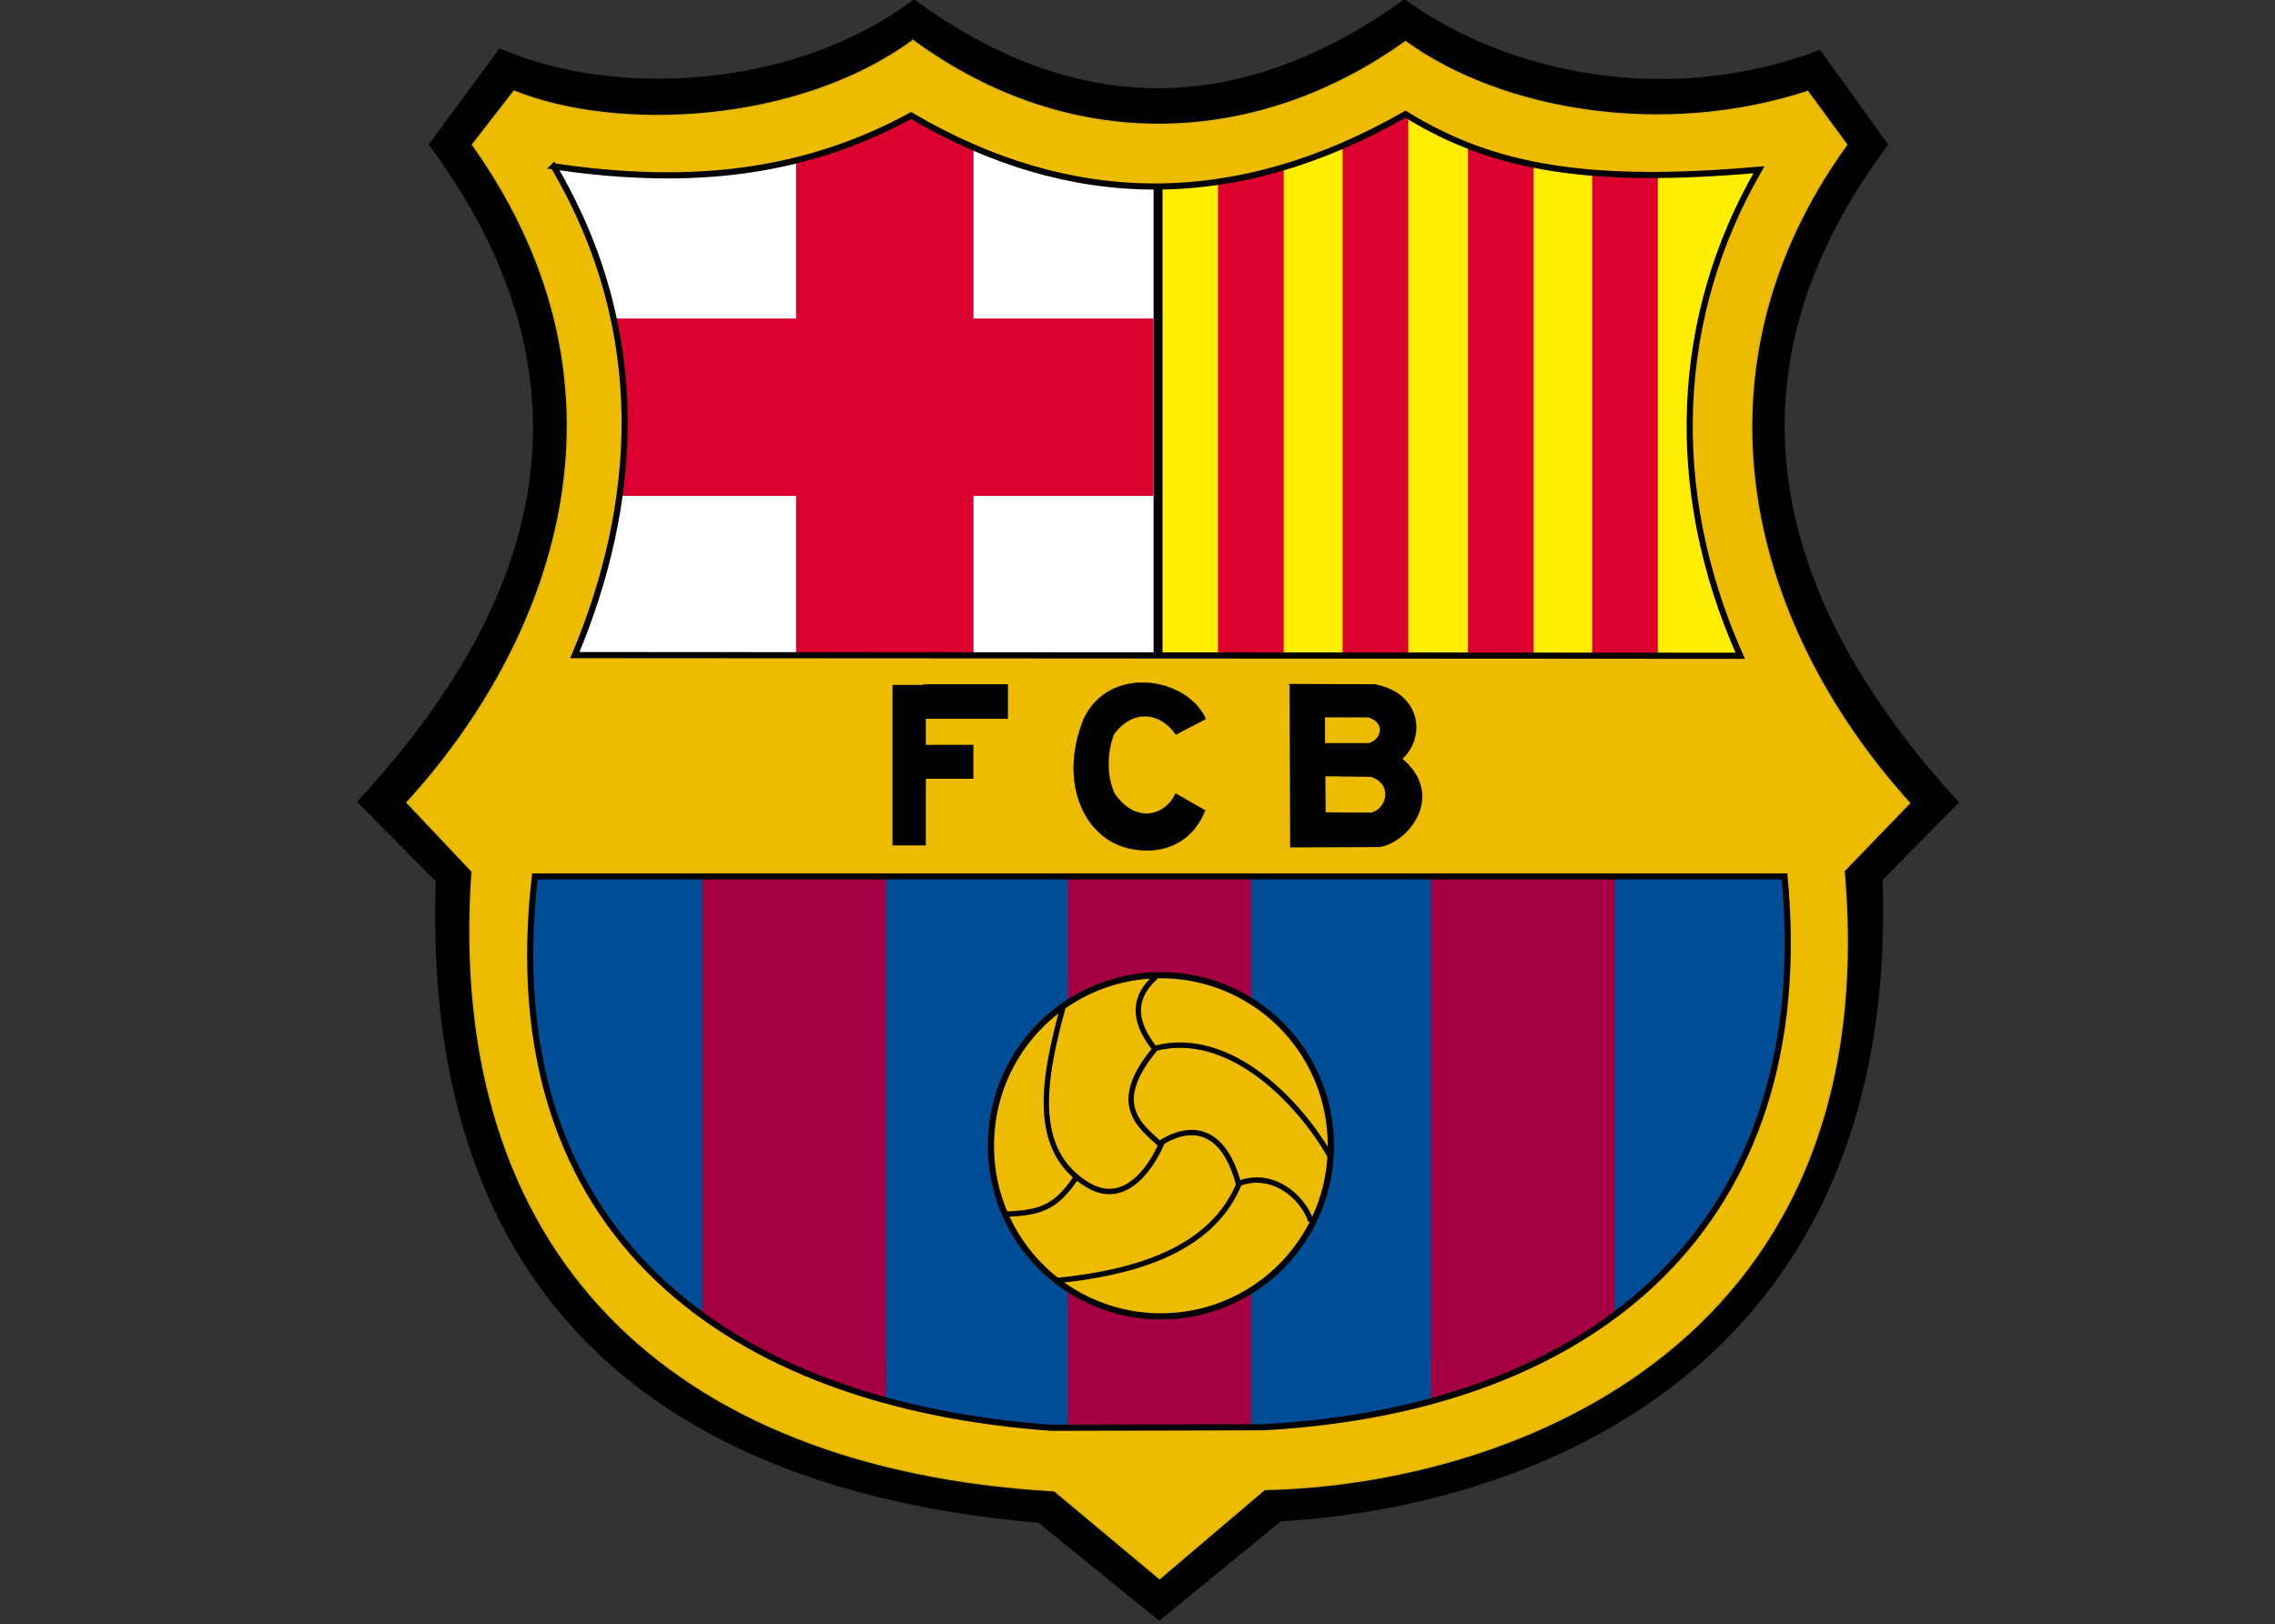 <?xml version="1.0" encoding="UTF-8" standalone="no"?>
<!-- Created with Inkscape (http://www.inkscape.org/) -->

<svg
   xmlns:dc="http://purl.org/dc/elements/1.1/"
   xmlns:cc="http://creativecommons.org/ns#"
   xmlns:rdf="http://www.w3.org/1999/02/22-rdf-syntax-ns#"
   xmlns:svg="http://www.w3.org/2000/svg"
   xmlns="http://www.w3.org/2000/svg"
   version="1.0"
   width="280"
   height="199.97"
   id="svg2">
  <rect width="100%" height="100%" fill="#333333" stroke="none"/>
  <defs
     id="defs4" />
  <g
     transform="matrix(1.439,0,0,1.439,-120.193,-135.166)"
     id="layer1">
    <g
       transform="matrix(0.189,0,0,0.189,111.699,62.604)"
       id="g2427">
      <g
         transform="translate(2.485,13.596)"
         id="g2263">
        <g
           id="g2279">
          <path
             d="m 74.644,174.448 c 50.082,21.983 132.279,19.38 187.411,-22.228 77.09,56.484 151.284,50.686 222.027,0 47.165,34.092 119.78,48.648 187.916,22.944 l 30.545,42.44 c -79.649,106.444 -50.166,208.191 31.988,297.732 l -34.498,34.979 c 7.815,229.581 -169.998,284.393 -272.102,290.084 l -54.897,44.915 -54.487,-44.246 C 136.26,825.325 40.016,729.159 45.97,550.904 L 10.5,515.068 C 79.804,440.105 131.882,337.671 42.855,217.58 l 31.788,-43.132 z"
             id="path2239"
             style="fill:#000000;fill-opacity:1;fill-rule:evenodd;stroke:#000000;stroke-width:0.695px;stroke-linecap:butt;stroke-linejoin:miter;stroke-opacity:1" />
          <path
             d="m 78.794,546.281 586.549,0 c 15.416,162.311 -87.705,249.979 -244.513,258.598 l -99.643,0.252 C 171.164,794.347 59.392,715.138 78.794,546.281 z"
             id="path5105"
             style="fill:#004d98;fill-opacity:1;fill-rule:evenodd;stroke:none" />
          <rect
             width="83.086"
             height="259.363"
             x="331.65"
             y="548.233"
             id="rect6076"
             style="fill:#a50044;fill-opacity:1;fill-rule:nonzero;stroke:none" />
          <g
             transform="translate(-0.132,0)"
             id="g6100">
            <rect
               width="83.086"
               height="231.796"
               x="166.417"
               y="548.233"
               id="rect6088"
               style="fill:#a50044;fill-opacity:1;fill-rule:nonzero;stroke:none" />
            <rect
               width="54.117"
               height="23.877"
               x="195.386"
               y="768.152"
               id="rect6092"
               style="fill:#a50044;fill-opacity:1;fill-rule:nonzero;stroke:none" />
          </g>
          <g
             transform="translate(-0.132,0)"
             id="g6096">
            <rect
               width="83.086"
               height="231.796"
               x="496.203"
               y="548.233"
               id="rect6090"
               style="fill:#a50044;fill-opacity:1;fill-rule:nonzero;stroke:none" />
            <rect
               width="54.117"
               height="23.877"
               x="496.203"
               y="768.152"
               id="rect6094"
               style="fill:#a50044;fill-opacity:1;fill-rule:nonzero;stroke:none" />
          </g>
          <path
             d="m 370.491,228.079 0,230.374 L 90.499,460.479 119.359,349.595 83.41,216.94 260.621,194.156 370.491,228.079 z"
             id="path4130"
             style="fill:#ffffff;fill-opacity:1;fill-rule:evenodd;stroke:none" />
          <path
             d="m 374.542,228.079 0,230.374 279.993,2.025 L 625.675,349.595 661.623,216.94 484.413,194.156 374.542,228.079 z"
             id="path2187"
             style="fill:#ffed02;fill-opacity:1;fill-rule:evenodd;stroke:none" />
          <rect
             width="80.278"
             height="256.307"
             x="208.704"
             y="200.719"
             id="rect2169"
             style="fill:#db0030;fill-opacity:1;fill-rule:nonzero;stroke:none" />
          <rect
             width="80.278"
             height="249.801"
             x="296.322"
             y="-370.491"
             transform="matrix(0,1,-1,0,0,0)"
             id="rect3143"
             style="fill:#db0030;fill-opacity:1;fill-rule:nonzero;stroke:none" />
          <g
             transform="translate(-0.132,0)"
             id="g2174">
            <rect
               width="29.691"
               height="236.469"
               x="399.801"
               y="218.888"
               id="rect4118"
               style="fill:#db0030;fill-opacity:1;fill-rule:nonzero;stroke:none" />
            <rect
               width="29.691"
               height="253.966"
               x="456.163"
               y="201.949"
               id="rect4120"
               style="fill:#db0030;fill-opacity:1;fill-rule:nonzero;stroke:none" />
            <rect
               width="29.691"
               height="240.18"
               x="512.895"
               y="216.264"
               id="rect4122"
               style="fill:#db0030;fill-opacity:1;fill-rule:nonzero;stroke:none" />
            <rect
               width="29.691"
               height="231.167"
               x="569.096"
               y="225.063"
               id="rect4124"
               style="fill:#db0030;fill-opacity:1;fill-rule:nonzero;stroke:none" />
          </g>
          <path
             d="m 261.587,170.469 c -51.707,37.899 -133.529,41.887 -180.5,22.938 l -18.812,24.219 c 80.707,113.561 34.337,227.81 -29.656,297.781 l 29.469,31.188 C 50.129,717.759 150.017,816.751 325.618,826.938 l 47.594,39.75 47.5,-40.375 c 102.261,-1.764 281.57,-59.115 262.25,-279.969 l 29.625,-30.688 C 637.434,432.31 611.531,318.151 684.149,217.625 L 666.493,193.562 c -64.255,21.117 -137.765,9.412 -182,-22.562 -66.348,47.537 -150.605,52.444 -222.906,-0.531 z M 485.087,203 c 39.892,24.769 83.975,31.818 159.969,25.156 -38.054,65.84 -42.164,144.274 -8.469,220 l -527.375,-0.312 c 28.364,-67.666 34.872,-145.53 -9.594,-221.188 54.813,7.958 108.356,6.051 161.75,-23 C 333.791,246.171 408.297,246.949 485.087,203 z m -394.594,345.844 565.531,0 c 14.863,156.492 -84.563,241.002 -235.75,249.312 l -96.094,0.25 C 179.536,788.008 71.787,711.647 90.493,548.844 z"
             id="path4181"
             style="fill:#edbb00;fill-opacity:1;fill-rule:evenodd;stroke:#deb405;stroke-width:0.652px;stroke-linecap:butt;stroke-linejoin:miter;stroke-opacity:1" />
          <path
             d="m 99.008,227.48 c 44.466,75.657 37.953,153.52 9.589,221.186 l 527.363,0.312 c -33.695,-75.726 -29.571,-154.161 8.483,-220.001 -75.994,6.661 -120.065,-0.38 -159.958,-25.149 -76.79,43.949 -151.32,43.154 -223.743,0.639 -53.394,29.051 -106.921,30.972 -161.734,23.014 z"
             id="path7096"
             style="fill:none;stroke:#000000;stroke-width:2.779;stroke-linecap:butt;stroke-linejoin:miter;stroke-miterlimit:4;stroke-opacity:1;stroke-dasharray:none" />
          <path
             d="m 90.488,548.843 565.522,0 c 14.863,156.492 -84.561,241.017 -235.748,249.327 l -96.071,0.243 C 179.546,788.016 71.782,711.646 90.488,548.843 z"
             id="path4112"
             style="fill:none;stroke:#000000;stroke-width:2.779;stroke-linecap:butt;stroke-linejoin:miter;stroke-miterlimit:4;stroke-opacity:1;stroke-dasharray:none" />
          <path
             d="m 372.697,235.393 0,213.684"
             id="path4134"
             style="fill:none;stroke:#000000;stroke-width:2.779;stroke-linecap:butt;stroke-linejoin:miter;stroke-miterlimit:4;stroke-opacity:1;stroke-dasharray:none" />
          <g
             id="g6097">
            <path
               d="m 391.554,656.71 a 57.378,57.378 0 1 1 -114.755,0 57.378,57.378 0 1 1 114.755,0 z"
               transform="matrix(1.34,0,0,1.34,-73.999,-209.211)"
               id="path2185"
               style="fill:#edbb00;fill-opacity:1;fill-rule:nonzero;stroke:#000000;stroke-width:2.084;stroke-linecap:butt;stroke-linejoin:miter;stroke-miterlimit:4;stroke-opacity:1;stroke-dasharray:none;stroke-dashoffset:0" />
            <g
               id="g4131"
               style="stroke-width:3.5;stroke-miterlimit:4;stroke-dasharray:none">
              <path
                 d="m 329.448,608.159 c -8.974,32.709 -14.54,64.916 11.349,80.392 18.09,10.814 30.323,-11.24 33.712,-19.784"
                 id="path3158"
                 style="fill:none;stroke:#000000;stroke-width:2.432;stroke-linecap:butt;stroke-linejoin:miter;stroke-miterlimit:4;stroke-opacity:1;stroke-dasharray:none" />
              <path
                 d="m 302.651,701.792 c 15.156,-0.692 23.065,-1.938 32.787,-16.709"
                 id="path3160"
                 style="fill:none;stroke:#000000;stroke-width:2.432;stroke-linecap:butt;stroke-linejoin:miter;stroke-miterlimit:4;stroke-opacity:1;stroke-dasharray:none" />
            </g>
            <path
               d="m 373.871,669.341 c 15.21,-9.349 28.738,-4.825 35.022,18.579 14.803,-5.948 29.07,5.476 32.787,17.024"
               id="path4141"
               style="fill:none;stroke:#000000;stroke-width:2.432;stroke-linecap:butt;stroke-linejoin:miter;stroke-miterlimit:4;stroke-opacity:1;stroke-dasharray:none" />
            <path
               d="m 409.209,687.92 c -11.236,27.128 -40.792,39.686 -82.283,43.821"
               id="path4143"
               style="fill:none;stroke:#000000;stroke-width:2.432;stroke-linecap:butt;stroke-linejoin:miter;stroke-miterlimit:4;stroke-opacity:1;stroke-dasharray:none" />
            <path
               d="m 373.894,670.453 c -9.335,-8.548 -23.697,-18.331 -2.774,-43.462 -8.878,-11.25 -11.297,-22.242 0.308,-32.673"
               id="path2191"
               style="fill:none;stroke:#000000;stroke-width:2.432;stroke-linecap:butt;stroke-linejoin:miter;stroke-miterlimit:4;stroke-opacity:1;stroke-dasharray:none" />
            <path
               d="M 450.338,675.385 C 436.683,651.247 404.902,617.8 371.12,626.683"
               id="path2193"
               style="fill:none;stroke:#000000;stroke-width:2.432;stroke-linecap:butt;stroke-linejoin:miter;stroke-miterlimit:4;stroke-opacity:1;stroke-dasharray:none" />
          </g>
        </g>
        <path
           d="m 266.3,461.88 0,0.281 -13.969,0 0,27.125 0,15.375 0,30.156 15.094,0 0,-30.156 21.531,0 0,-15.375 -21.531,0 0,-11.781 37.156,0 0,-15.625 -38.281,0 z"
           id="rect2194"
           style="fill:#000000;fill-opacity:1;fill-rule:nonzero;stroke:none" />
        <path
           d="m 380.569,484.639 13.547,-7.075 c -8.647,-19.12 -43.71,-24.558 -55.244,0 -11.901,29.292 0.749,56.506 23.783,59.157 14.636,2.131 26.235,-5.034 31.159,-17.762 l -13.397,-7.677 c -3.568,8.89 -17.172,15.009 -27.547,0.151 -3.195,-6.639 -4.014,-16.859 -0.452,-26.794 8.508,-11.69 20.945,-10.425 28.149,0 z"
           id="path3176"
           style="fill:#000000;fill-rule:evenodd;stroke:#000000;stroke-width:0.139;stroke-linecap:butt;stroke-linejoin:miter;stroke-miterlimit:4;stroke-opacity:1;stroke-dasharray:none" />
        <path
           d="m 432.363,462.067 0.281,73.312 39.906,-0.156 c 12.985,-1.818 30.008,-23.074 10.062,-39.594 10.545,-9.293 9.223,-29.172 -11.875,-33.406 l -38.375,-0.156 z m 15.344,14.438 19.875,0 c 8.74,2.515 6.147,10.918 0.281,12.344 l -20.156,0 0,-12.344 z m 0.156,26.656 20.906,0.281 c 10.341,3.078 8.006,14.863 0.312,16.875 l -21.062,-0.156 -0.156,-17 z"
           id="path5116"
           style="fill:#000000;fill-rule:evenodd;stroke:#000000;stroke-width:0.695px;stroke-linecap:butt;stroke-linejoin:miter;stroke-opacity:1" />
      </g>
    </g>
  </g>
</svg>
